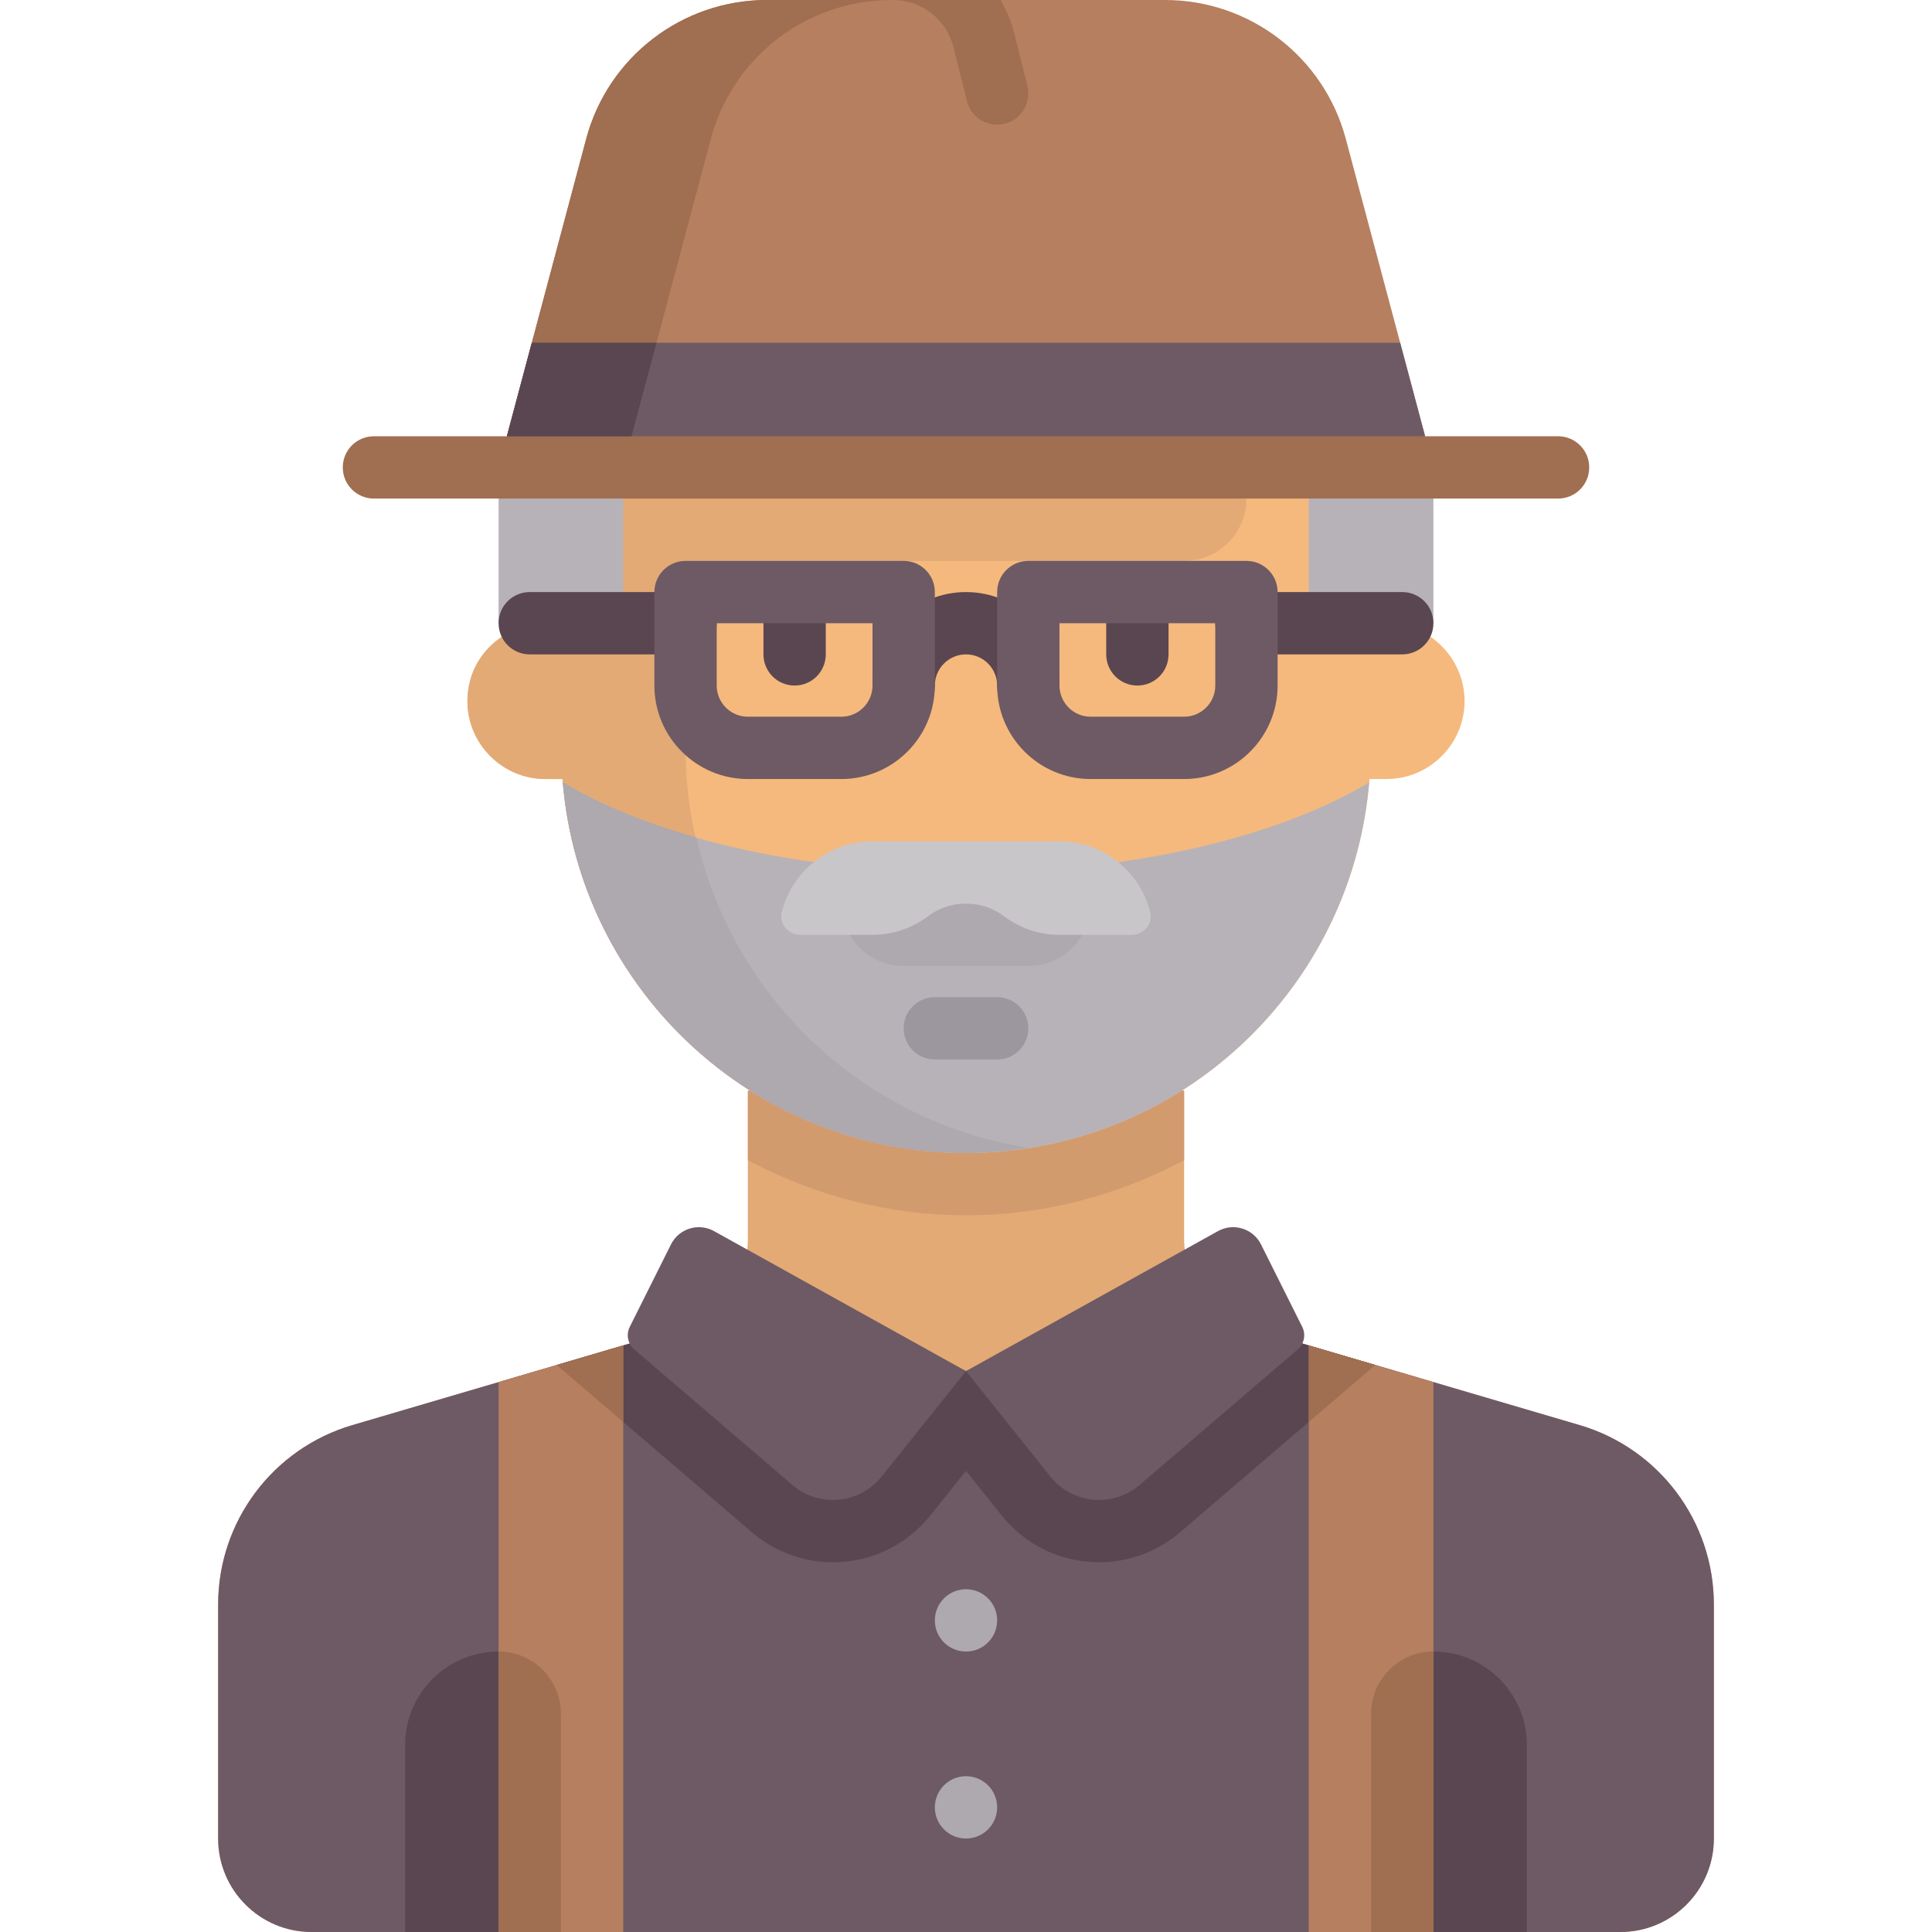<svg xmlns="http://www.w3.org/2000/svg" xmlns:xlink="http://www.w3.org/1999/xlink" id="Capa_1" x="0" y="0" version="1.1" viewBox="0 0 512.001 512.001" xml:space="preserve" style="enable-background:new 0 0 512.001 512.001"><path style="fill:#e3aa75" d="M418.626,377.668l-87.036-25.599c-10.544-3.101-17.784-12.778-17.784-23.768v-39.269H198.194v39.269	c0,10.99-7.24,20.667-17.784,23.768l-87.036,25.599c-21.087,6.202-35.567,25.555-35.567,47.535v62.023	c0,13.682,11.092,24.774,24.774,24.774H429.42c13.682,0,24.774-11.092,24.774-24.774v-62.023	C454.194,403.223,439.713,383.87,418.626,377.668z"/><path style="fill:#6e5a64" d="M418.627,377.668l-87.036-25.599c-5.503-1.619-10.07-5.053-13.213-9.507L256,363.355l-62.377-20.792	c-3.144,4.453-7.71,7.888-13.213,9.507l-87.036,25.599c-21.087,6.202-35.567,25.555-35.567,47.535v62.023	c0,13.682,11.092,24.774,24.774,24.774H429.42c13.682,0,24.774-11.092,24.774-24.774v-62.023	C454.194,403.223,439.713,383.87,418.627,377.668z"/><path style="fill:#5a4650" d="M147.532,361.739l51.715,44.327c5.983,5.129,13.614,7.953,21.487,7.953	c10.096,0,19.502-4.519,25.804-12.398L256,389.794l9.462,11.827c6.303,7.879,15.708,12.398,25.804,12.398	c7.872,0,15.504-2.824,21.486-7.952l51.715-44.328l-32.878-9.67c-5.503-1.619-10.07-5.053-13.213-9.507L256,363.355l-62.377-20.792	c-3.144,4.453-7.71,7.888-13.213,9.507L147.532,361.739z"/><path style="fill:#d29b6e" d="M198.194,307.461c17.349,9.267,37.024,14.604,57.806,14.604s40.457-5.337,57.806-14.604v-18.428	H198.194V307.461z"/><path style="fill:#f5b97d" d="M367.484,165.161h-4.129v-41.29h-214.71v41.29h-4.129c-11.355,0-20.645,9.29-20.645,20.645	c0,11.355,9.29,20.645,20.645,20.645h4.546c4.23,55.419,50.435,99.097,106.938,99.097s102.708-43.678,106.938-99.097h4.546	c11.355,0,20.645-9.29,20.645-20.645C388.129,174.452,378.839,165.161,367.484,165.161z"/><path style="fill:#e3aa75" d="M330.323,132.129v-8.258H148.645v41.29h-3.405c-9.402,0-18.183,5.958-20.619,15.039	c-3.684,13.734,6.715,26.251,19.895,26.251h4.546c4.23,55.419,50.435,99.097,106.938,99.097c5.649,0,11.157-0.55,16.568-1.392	c-51.454-7.941-90.891-52.286-90.891-105.963v-16.516c0-18.243,14.789-33.032,33.032-33.032h99.097	C322.928,148.645,330.323,141.251,330.323,132.129z"/><g><path style="fill:#b7b2b8" d="M256,231.226c-43.967,0-82.808-9.433-106.827-23.885c4.659,54.99,50.631,98.208,106.827,98.208 s102.168-43.217,106.827-98.208C338.808,221.792,299.967,231.226,256,231.226z"/><rect style="fill:#b7b2b8" width="33.03" height="41.29" x="132.13" y="123.87"/><rect style="fill:#b7b2b8" width="33.03" height="41.29" x="346.84" y="123.87"/></g><g><path style="fill:#6e5a64" d="M256,363.355l-66.783-37.102c-4.11-2.283-9.294-0.679-11.397,3.526l-10.929,21.858 c-1.017,2.034-0.519,4.498,1.207,5.978l41.897,35.912c7.092,6.079,17.81,5.072,23.645-2.222L256,363.355z"/><path style="fill:#6e5a64" d="M256,363.355l66.783-37.102c4.11-2.283,9.294-0.679,11.397,3.526l10.929,21.858 c1.017,2.034,0.519,4.498-1.207,5.978l-41.897,35.912c-7.092,6.079-17.81,5.072-23.645-2.222L256,363.355z"/></g><g><path style="fill:#5a4650" d="M210.581,181.677c-4.565,0-8.258-3.694-8.258-8.258v-8.258c0-4.565,3.694-8.258,8.258-8.258 s8.258,3.694,8.258,8.258v8.258C218.839,177.984,215.145,181.677,210.581,181.677z"/><path style="fill:#5a4650" d="M301.419,181.677c-4.565,0-8.258-3.694-8.258-8.258v-8.258c0-4.565,3.694-8.258,8.258-8.258 s8.258,3.694,8.258,8.258v8.258C309.677,177.984,305.984,181.677,301.419,181.677z"/><path style="fill:#5a4650" d="M272.516,189.935c-4.565,0-8.258-3.694-8.258-8.258c0-4.556-3.702-8.258-8.258-8.258 s-8.258,3.702-8.258,8.258c0,4.565-3.694,8.258-8.258,8.258s-8.258-3.694-8.258-8.258c0-13.661,11.113-24.774,24.774-24.774 s24.774,11.113,24.774,24.774C280.774,186.242,277.081,189.935,272.516,189.935z"/></g><path style="fill:#b67f5f" d="M356.647,36.781C350.863,15.092,331.22,0,308.772,0H203.228c-22.448,0-42.091,15.092-47.876,36.781	l-23.224,87.09H379.87L356.647,36.781z"/><path style="fill:#9c969e" d="M264.258,280.774h-16.516c-4.565,0-8.258-3.694-8.258-8.258c0-4.565,3.694-8.258,8.258-8.258h16.516	c4.565,0,8.258,3.694,8.258,8.258C272.516,277.081,268.823,280.774,264.258,280.774z"/><g><path style="fill:#5a4650" d="M181.677,173.419h-41.29c-4.565,0-8.258-3.694-8.258-8.258s3.694-8.258,8.258-8.258h41.29 c4.565,0,8.258,3.694,8.258,8.258S186.242,173.419,181.677,173.419z"/><path style="fill:#5a4650" d="M371.613,173.419h-41.29c-4.565,0-8.258-3.694-8.258-8.258s3.694-8.258,8.258-8.258h41.29 c4.565,0,8.258,3.694,8.258,8.258S376.177,173.419,371.613,173.419z"/></g><g><path style="fill:#6e5a64" d="M222.968,206.452h-24.774c-13.661,0-24.774-11.113-24.774-24.774v-24.774 c0-4.565,3.694-8.258,8.258-8.258h57.806c4.565,0,8.258,3.694,8.258,8.258v24.774C247.742,195.339,236.629,206.452,222.968,206.452 z M189.935,165.161v16.516c0,4.556,3.702,8.258,8.258,8.258h24.774c4.556,0,8.258-3.702,8.258-8.258v-16.516H189.935z"/><path style="fill:#6e5a64" d="M313.806,206.452h-24.774c-13.661,0-24.774-11.113-24.774-24.774v-24.774 c0-4.565,3.694-8.258,8.258-8.258h57.806c4.565,0,8.258,3.694,8.258,8.258v24.774C338.581,195.339,327.468,206.452,313.806,206.452 z M280.774,165.161v16.516c0,4.556,3.702,8.258,8.258,8.258h24.774c4.556,0,8.258-3.702,8.258-8.258v-16.516H280.774z"/></g><g><path style="fill:#aea8af" d="M184.54,221.932c-13.718-3.891-25.766-8.815-35.367-14.591 c4.659,54.99,50.631,98.208,106.827,98.208c5.633,0,11.126-0.547,16.522-1.384C228.947,297.415,194.164,264.501,184.54,221.932z"/><path style="fill:#aea8af" d="M272.516,256h-33.032c-9.122,0-16.516-7.395-16.516-16.516v-8.258h66.065v8.258 C289.032,248.605,281.638,256,272.516,256z"/></g><path style="fill:#c9c6ca" d="M280.774,222.968h-49.548c-11.628,0-21.385,8.011-24.053,18.815	c-0.752,3.044,1.752,5.959,4.888,5.959h19.165c5.553,0,10.639-1.861,14.752-4.963c2.829-2.134,6.261-3.295,9.805-3.295h0.435	c3.544,0,6.976,1.161,9.805,3.295c4.112,3.102,9.199,4.963,14.752,4.963h19.165c3.135,0,5.639-2.915,4.888-5.959	C302.159,230.979,292.402,222.968,280.774,222.968z"/><g><path style="fill:#a06e50" d="M236.261,0h-33.032c-22.448,0-42.091,15.092-47.876,36.781l-23.224,87.09h33.032l23.224-87.09 C194.169,15.092,213.813,0,236.261,0z"/><path style="fill:#a06e50" d="M412.903,132.129H99.097c-4.565,0-8.258-3.694-8.258-8.258c0-4.565,3.694-8.258,8.258-8.258h313.806 c4.565,0,8.258,3.694,8.258,8.258S417.468,132.129,412.903,132.129z"/><path style="fill:#a06e50" d="M252.685,12.508l3.565,14.266c0.935,3.758,4.298,6.258,8,6.258c0.661,0,1.339-0.081,2.008-0.25 c4.427-1.105,7.121-5.589,6.008-10.008l-3.565-14.266c-0.765-3.066-2.026-5.88-3.546-8.508h-28.502 C244.25,0,250.839,5.145,252.685,12.508z"/></g><polygon style="fill:#6e5a64" points="134.331 115.613 377.669 115.613 371.063 90.839 140.938 90.839"/><polygon style="fill:#5a4650" points="134.331 115.613 167.363 115.613 173.97 90.839 140.938 90.839"/><g><polygon style="fill:#b67f5f" points="132.129 512 165.161 512 165.161 356.554 132.129 366.269"/><polygon style="fill:#b67f5f" points="379.871 512 346.839 512 346.839 356.554 379.871 366.269"/></g><g><polygon style="fill:#a06e50" points="346.839 376.85 364.468 361.739 353.445 358.497 346.839 356.554"/><polygon style="fill:#a06e50" points="165.161 356.554 158.555 358.497 147.532 361.739 165.161 376.85"/></g><path style="fill:#5a4650" d="M132.129,437.677L132.129,437.677V512h-24.774v-49.548	C107.355,448.769,118.447,437.677,132.129,437.677z"/><path style="fill:#a06e50" d="M132.129,512h16.516v-57.806c0-9.122-7.395-16.516-16.516-16.516l0,0V512z"/><path style="fill:#5a4650" d="M379.871,437.677L379.871,437.677V512h24.774v-49.548	C404.645,448.769,393.553,437.677,379.871,437.677z"/><path style="fill:#a06e50" d="M379.871,512h-16.516v-57.806c0-9.122,7.395-16.516,16.516-16.516l0,0V512z"/><g><circle style="fill:#aea8af" cx="256" cy="429.42" r="8.258"/><circle style="fill:#aea8af" cx="256" cy="478.97" r="8.258"/></g></svg>